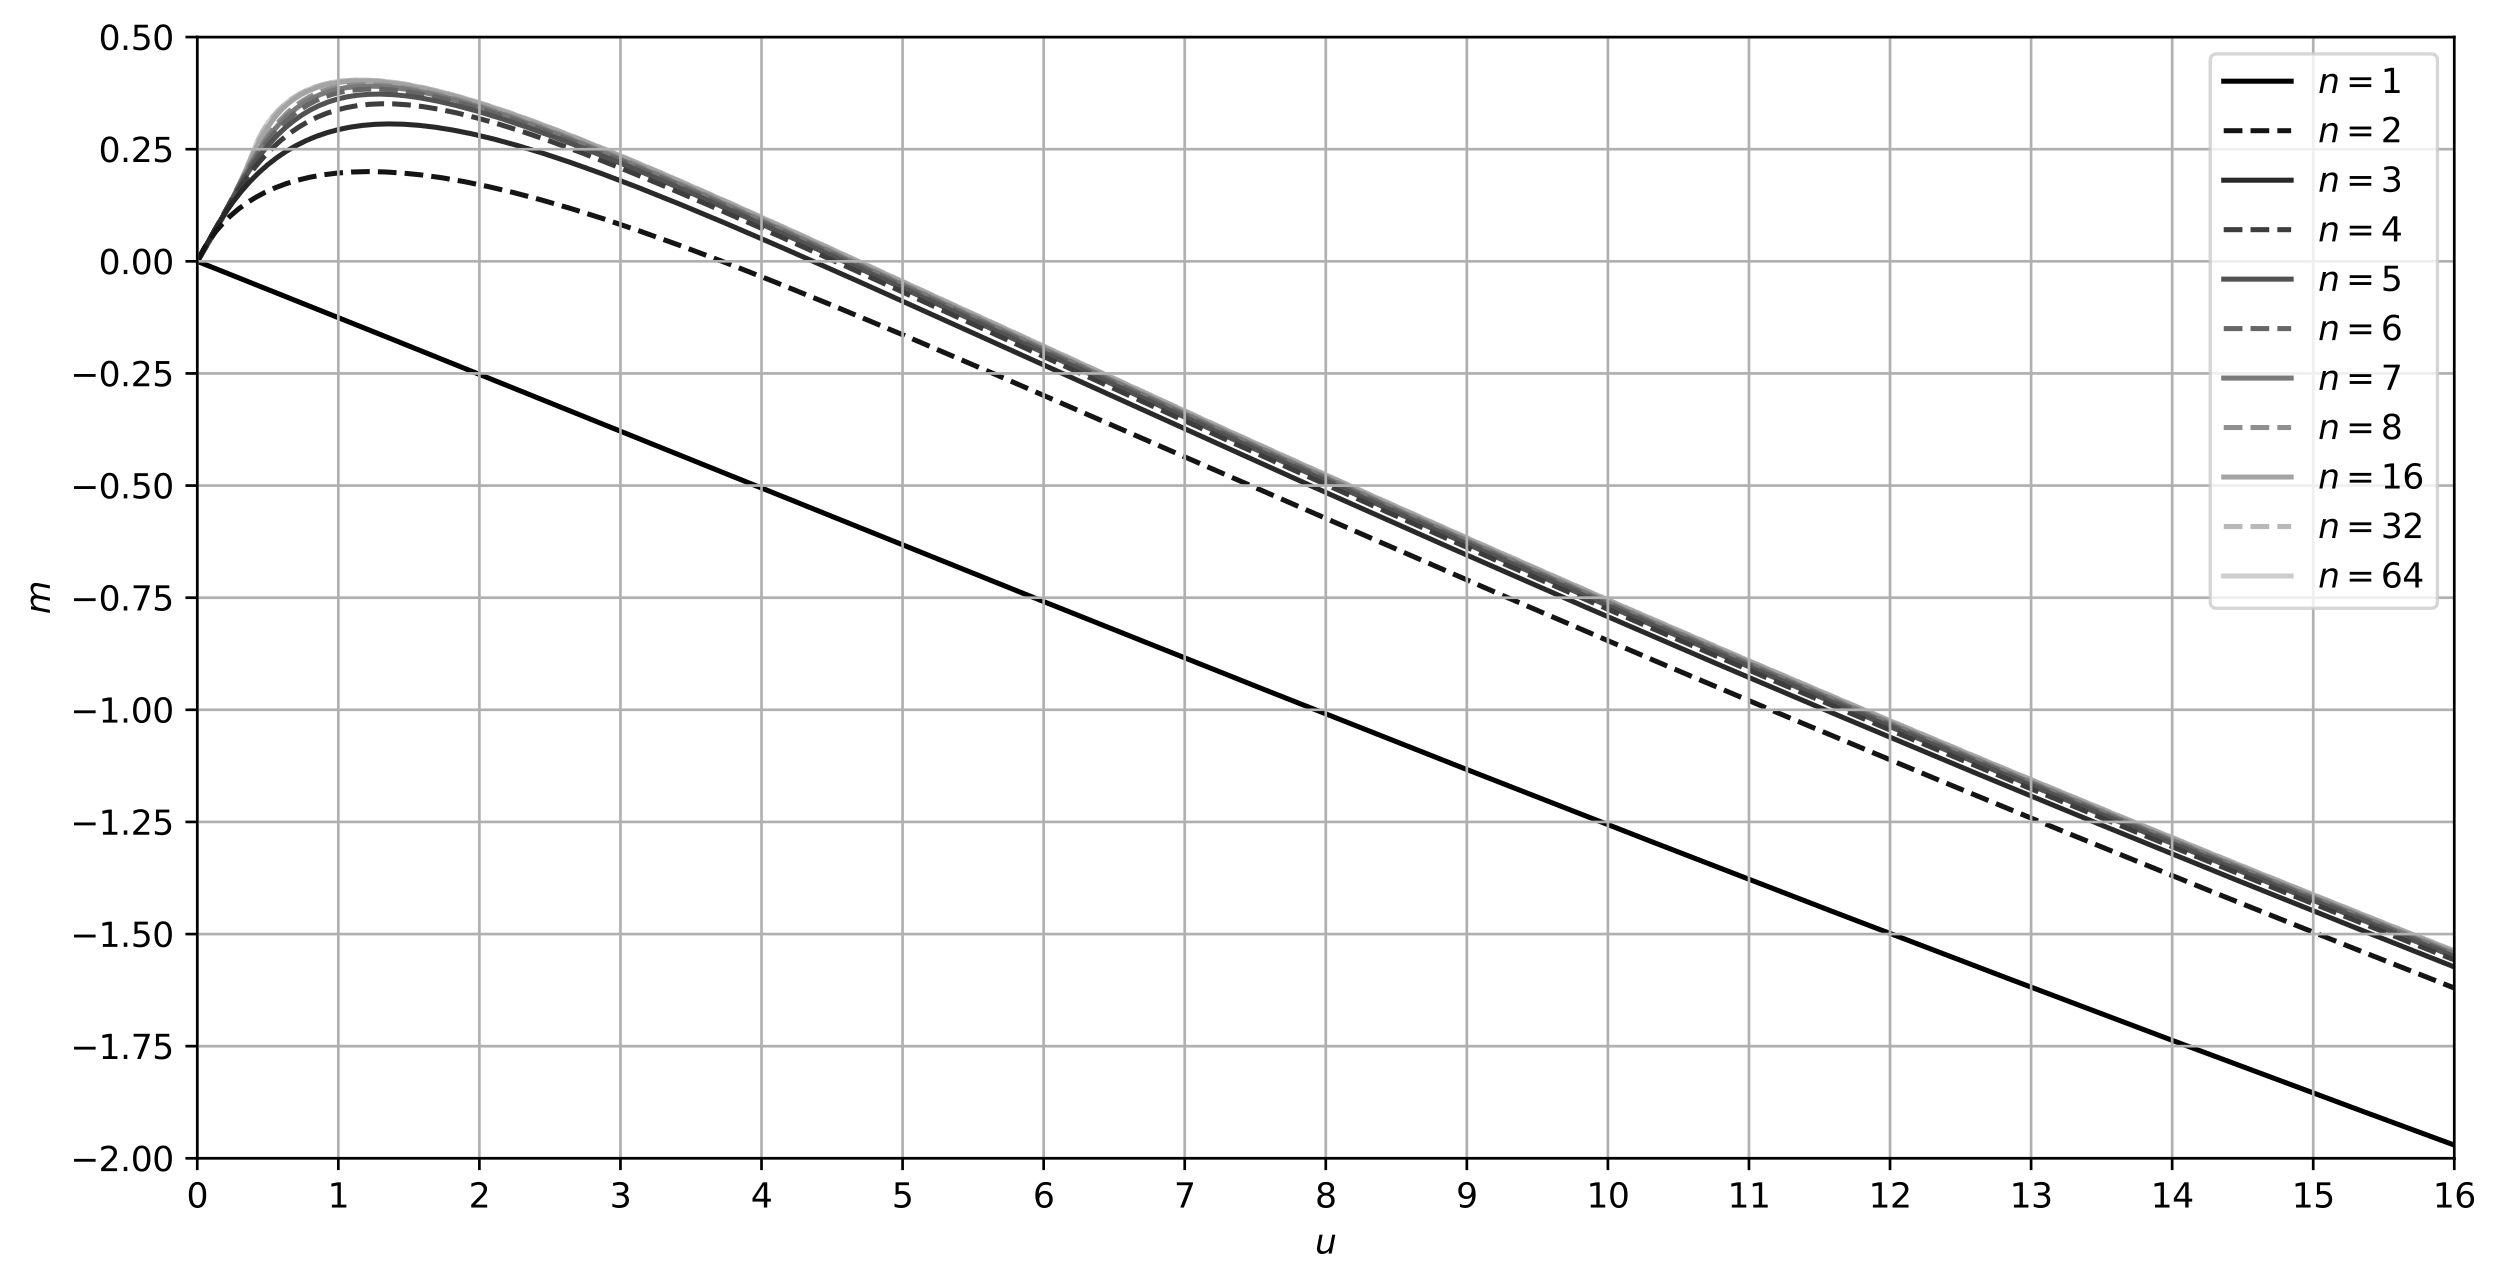 <?xml version="1.0" encoding="utf-8" standalone="no"?>
<!DOCTYPE svg PUBLIC "-//W3C//DTD SVG 1.1//EN"
  "http://www.w3.org/Graphics/SVG/1.1/DTD/svg11.dtd">
<svg xmlns:xlink="http://www.w3.org/1999/xlink" width="741.686pt" height="381.195pt" viewBox="0 0 741.686 381.195" xmlns="http://www.w3.org/2000/svg" version="1.1">
 <defs>
  <style type="text/css">*{stroke-linejoin: round; stroke-linecap: butt}</style>
 </defs>
 <g id="figure_1">
  <g id="patch_1">
   <path d="M 0 381.195 
L 741.686 381.195 
L 741.686 0 
L 0 0 
z
" style="fill: #ffffff"/>
  </g>
  <g id="axes_1">
   <g id="patch_2">
    <path d="M 58.523 343.639 
L 728.123 343.639 
L 728.123 10.999 
L 58.523 10.999 
z
" style="fill: #ffffff"/>
   </g>
   <g id="line2d_1">
    <path d="M 58.523 77.527 
L 59.136 76.548 
L 63.06 70.041 
L 66.493 63.924 
L 69.395 58.312 
L 71.765 53.256 
L 73.522 49.003 
L 76.547 41.437 
L 77.855 38.968 
L 79.326 36.661 
L 80.961 34.511 
L 82.718 32.569 
L 84.557 30.866 
L 86.519 29.35 
L 88.603 28.022 
L 90.81 26.879 
L 93.18 25.904 
L 95.714 25.105 
L 98.453 24.479 
L 101.354 24.042 
L 104.624 23.786 
L 108.057 23.742 
L 111.817 23.915 
L 115.904 24.324 
L 120.481 25.008 
L 125.549 25.995 
L 131.107 27.307 
L 137.319 29.003 
L 144.349 31.158 
L 152.196 33.8 
L 161.187 37.066 
L 171.486 41.049 
L 183.583 45.974 
L 197.969 52.08 
L 215.624 59.828 
L 238.348 70.053 
L 273.005 85.917 
L 361.936 126.701 
L 403.132 145.298 
L 441.712 162.468 
L 478.985 178.816 
L 516.258 194.922 
L 553.53 210.79 
L 591.457 226.695 
L 630.038 242.632 
L 669.272 258.597 
L 709.16 274.587 
L 730.739 283.14 
L 730.739 283.14 
" clip-path="url(#pbd968e6b0c)" style="fill: none; stroke: #cccccc; stroke-width: 1.5; stroke-linecap: square"/>
   </g>
   <g id="line2d_2">
    <path d="M 58.523 77.527 
L 59.136 76.547 
L 63.06 70.034 
L 66.452 63.981 
L 69.313 58.437 
L 71.602 53.539 
L 73.89 48.075 
L 76.424 42.13 
L 77.936 39.163 
L 79.408 36.766 
L 80.961 34.663 
L 82.636 32.768 
L 84.434 31.066 
L 86.355 29.55 
L 88.399 28.217 
L 90.606 27.045 
L 92.935 26.061 
L 95.428 25.247 
L 98.126 24.602 
L 101.027 24.139 
L 104.133 23.866 
L 107.566 23.789 
L 111.326 23.932 
L 115.413 24.314 
L 119.991 24.973 
L 125.058 25.937 
L 130.617 27.228 
L 136.829 28.906 
L 143.695 30.992 
L 151.542 33.614 
L 160.369 36.801 
L 170.505 40.701 
L 182.439 45.538 
L 196.498 51.485 
L 213.663 58.994 
L 235.732 68.903 
L 268.427 83.848 
L 367.167 129.11 
L 407.709 147.381 
L 445.636 164.233 
L 482.909 180.555 
L 520.181 196.636 
L 557.454 212.479 
L 595.38 228.359 
L 633.961 244.271 
L 673.195 260.212 
L 713.084 276.179 
L 730.739 283.171 
L 730.739 283.171 
" clip-path="url(#pbd968e6b0c)" style="fill: none; stroke-dasharray: 5.55,2.4; stroke-dashoffset: 0; stroke: #b8b8b8; stroke-width: 1.5"/>
   </g>
   <g id="line2d_3">
    <path d="M 58.523 77.527 
L 59.136 76.544 
L 62.978 70.145 
L 66.289 64.21 
L 69.068 58.782 
L 71.847 52.841 
L 76.261 43.357 
L 78.222 39.72 
L 79.98 36.915 
L 81.696 34.593 
L 83.413 32.644 
L 85.17 30.978 
L 87.05 29.501 
L 89.053 28.211 
L 91.219 27.084 
L 93.548 26.127 
L 96.041 25.345 
L 98.739 24.733 
L 101.681 24.297 
L 104.951 24.05 
L 108.384 24.015 
L 112.144 24.197 
L 116.394 24.635 
L 120.971 25.334 
L 126.039 26.336 
L 131.761 27.702 
L 138.137 29.463 
L 145.166 31.639 
L 153.176 34.355 
L 162.331 37.703 
L 172.794 41.771 
L 185.054 46.784 
L 199.604 52.98 
L 217.586 60.889 
L 240.963 71.425 
L 278.236 88.501 
L 358.012 125.087 
L 399.209 143.705 
L 437.789 160.899 
L 475.716 177.555 
L 512.988 193.682 
L 550.261 209.569 
L 588.188 225.493 
L 626.768 241.45 
L 666.002 257.434 
L 705.891 273.443 
L 730.739 283.297 
L 730.739 283.297 
" clip-path="url(#pbd968e6b0c)" style="fill: none; stroke: #a3a3a3; stroke-width: 1.5; stroke-linecap: square"/>
   </g>
   <g id="line2d_4">
    <path d="M 58.523 77.527 
L 59.177 76.465 
L 62.774 70.382 
L 65.962 64.551 
L 70.13 56.387 
L 73.972 49.043 
L 76.547 44.595 
L 78.835 41.068 
L 81.001 38.125 
L 83.127 35.611 
L 85.211 33.488 
L 87.295 31.682 
L 89.421 30.137 
L 91.587 28.838 
L 93.834 27.748 
L 96.205 26.845 
L 98.739 26.12 
L 101.354 25.592 
L 104.297 25.223 
L 107.566 25.049 
L 111.163 25.094 
L 115.086 25.376 
L 119.337 25.907 
L 124.078 26.727 
L 129.309 27.858 
L 135.194 29.362 
L 141.733 31.263 
L 149.253 33.689 
L 157.754 36.674 
L 167.399 40.301 
L 178.679 44.789 
L 191.92 50.305 
L 207.941 57.23 
L 227.885 66.1 
L 256.003 78.872 
L 327.933 111.904 
L 374.36 133.048 
L 414.248 150.972 
L 452.175 167.775 
L 489.448 184.048 
L 526.72 200.082 
L 564.647 216.152 
L 602.573 231.983 
L 641.154 247.847 
L 680.388 263.74 
L 720.277 279.661 
L 730.739 283.798 
L 730.739 283.798 
" clip-path="url(#pbd968e6b0c)" style="fill: none; stroke-dasharray: 5.55,2.4; stroke-dashoffset: 0; stroke: #8f8f8f; stroke-width: 1.5"/>
   </g>
   <g id="line2d_5">
    <path d="M 58.523 77.527 
L 59.177 76.46 
L 62.692 70.478 
L 65.962 64.464 
L 74.462 48.519 
L 76.996 44.427 
L 79.326 41.076 
L 81.574 38.225 
L 83.781 35.785 
L 85.947 33.718 
L 88.113 31.953 
L 90.32 30.441 
L 92.567 29.167 
L 94.897 28.099 
L 97.349 27.219 
L 99.965 26.518 
L 102.662 26.018 
L 105.605 25.69 
L 108.874 25.553 
L 112.471 25.631 
L 116.394 25.945 
L 120.808 26.532 
L 125.549 27.388 
L 130.944 28.595 
L 136.992 30.184 
L 143.695 32.178 
L 151.378 34.705 
L 160.042 37.794 
L 170.014 41.592 
L 181.621 46.257 
L 195.353 52.025 
L 212.028 59.278 
L 233.116 68.702 
L 263.85 82.702 
L 378.938 135.339 
L 418.826 153.231 
L 456.752 170.002 
L 494.025 186.244 
L 531.298 202.246 
L 569.224 218.286 
L 607.151 234.086 
L 645.731 249.92 
L 684.966 265.785 
L 725.508 281.937 
L 730.739 284.003 
L 730.739 284.003 
" clip-path="url(#pbd968e6b0c)" style="fill: none; stroke: #7a7a7a; stroke-width: 1.5; stroke-linecap: square"/>
   </g>
   <g id="line2d_6">
    <path d="M 58.523 77.527 
L 59.218 76.384 
L 62.61 70.551 
L 66.207 63.895 
L 71.929 53.284 
L 74.708 48.639 
L 77.242 44.832 
L 79.653 41.608 
L 81.982 38.86 
L 84.271 36.498 
L 86.56 34.452 
L 88.848 32.7 
L 91.178 31.195 
L 93.548 29.925 
L 96 28.861 
L 98.575 27.987 
L 101.191 27.324 
L 104.133 26.812 
L 107.239 26.506 
L 110.509 26.403 
L 114.105 26.511 
L 118.029 26.849 
L 122.443 27.459 
L 127.347 28.371 
L 132.742 29.605 
L 138.79 31.221 
L 145.656 33.294 
L 153.34 35.85 
L 162.168 39.028 
L 172.303 42.919 
L 184.237 47.748 
L 198.296 53.684 
L 215.624 61.254 
L 237.694 71.146 
L 271.043 86.365 
L 368.475 130.948 
L 409.017 149.193 
L 447.598 166.31 
L 485.524 182.891 
L 522.797 198.945 
L 560.723 215.036 
L 598.65 230.887 
L 637.23 246.772 
L 676.465 262.686 
L 716.353 278.627 
L 730.739 284.319 
L 730.739 284.319 
" clip-path="url(#pbd968e6b0c)" style="fill: none; stroke-dasharray: 5.55,2.4; stroke-dashoffset: 0; stroke: #666666; stroke-width: 1.5"/>
   </g>
   <g id="line2d_7">
    <path d="M 58.523 77.527 
L 59.259 76.3 
L 62.569 70.514 
L 72.174 53.335 
L 74.83 49.266 
L 77.364 45.786 
L 79.816 42.787 
L 82.268 40.137 
L 84.68 37.854 
L 87.132 35.838 
L 89.584 34.107 
L 92.077 32.618 
L 94.652 31.34 
L 97.308 30.273 
L 100.046 29.414 
L 102.826 28.764 
L 105.932 28.272 
L 109.201 27.988 
L 112.634 27.913 
L 116.394 28.056 
L 120.481 28.438 
L 124.895 29.072 
L 129.799 30.003 
L 135.194 31.253 
L 141.243 32.884 
L 148.109 34.969 
L 155.955 37.595 
L 164.783 40.789 
L 175.082 44.76 
L 187.016 49.606 
L 201.402 55.697 
L 219.057 63.426 
L 241.617 73.55 
L 276.928 89.669 
L 364.552 129.741 
L 405.748 148.293 
L 444.328 165.424 
L 482.255 182.02 
L 519.527 198.09 
L 557.454 214.198 
L 595.38 230.066 
L 633.961 245.967 
L 673.195 261.897 
L 713.084 277.855 
L 730.739 284.843 
L 730.739 284.843 
" clip-path="url(#pbd968e6b0c)" style="fill: none; stroke: #525252; stroke-width: 1.5; stroke-linecap: square"/>
   </g>
   <g id="line2d_8">
    <path d="M 58.523 77.527 
L 59.382 76.056 
L 63.019 69.525 
L 67.596 61.386 
L 70.457 56.766 
L 73.114 52.894 
L 75.688 49.532 
L 78.222 46.581 
L 80.756 43.964 
L 83.331 41.621 
L 85.947 39.542 
L 88.603 37.717 
L 91.3 36.132 
L 94.08 34.76 
L 96.94 33.598 
L 99.883 32.644 
L 102.826 31.91 
L 106.095 31.328 
L 109.528 30.951 
L 113.125 30.785 
L 116.885 30.83 
L 120.971 31.101 
L 125.385 31.617 
L 130.29 32.421 
L 135.521 33.506 
L 141.406 34.96 
L 147.945 36.811 
L 155.302 39.135 
L 163.475 41.954 
L 172.957 45.468 
L 183.91 49.773 
L 196.825 55.1 
L 212.355 61.757 
L 231.809 70.348 
L 258.619 82.451 
L 311.585 106.673 
L 366.513 131.69 
L 407.709 150.209 
L 446.29 167.313 
L 484.216 183.885 
L 522.143 200.212 
L 560.07 216.295 
L 597.996 232.138 
L 636.577 248.017 
L 675.811 263.925 
L 715.699 279.861 
L 730.739 285.81 
L 730.739 285.81 
" clip-path="url(#pbd968e6b0c)" style="fill: none; stroke-dasharray: 5.55,2.4; stroke-dashoffset: 0; stroke: #3d3d3d; stroke-width: 1.5"/>
   </g>
   <g id="line2d_9">
    <path d="M 58.523 77.527 
L 59.913 74.996 
L 64.041 67.627 
L 66.616 63.506 
L 69.109 59.931 
L 71.602 56.744 
L 74.135 53.866 
L 76.71 51.277 
L 79.367 48.921 
L 82.064 46.823 
L 84.843 44.938 
L 87.745 43.24 
L 90.728 41.752 
L 93.834 40.453 
L 97.063 39.348 
L 100.373 38.447 
L 103.806 37.738 
L 107.403 37.217 
L 111.326 36.879 
L 115.413 36.758 
L 119.664 36.852 
L 124.241 37.177 
L 129.145 37.751 
L 134.377 38.588 
L 140.098 39.732 
L 146.31 41.206 
L 153.176 43.073 
L 160.696 45.354 
L 169.034 48.122 
L 178.352 51.453 
L 188.978 55.493 
L 201.238 60.398 
L 215.624 66.399 
L 233.116 73.945 
L 256.003 84.078 
L 289.352 99.112 
L 390.054 144.639 
L 431.25 162.952 
L 470.484 180.149 
L 509.065 196.814 
L 546.991 212.955 
L 585.572 229.131 
L 624.152 245.067 
L 663.387 261.035 
L 703.275 277.03 
L 730.739 287.908 
L 730.739 287.908 
" clip-path="url(#pbd968e6b0c)" style="fill: none; stroke: #292929; stroke-width: 1.5; stroke-linecap: square"/>
   </g>
   <g id="line2d_10">
    <path d="M 58.523 77.527 
L 60.608 73.602 
L 62.324 70.939 
L 64.163 68.495 
L 66.166 66.202 
L 68.332 64.062 
L 70.662 62.077 
L 73.155 60.249 
L 75.811 58.579 
L 78.631 57.069 
L 81.655 55.704 
L 84.884 54.495 
L 88.317 53.449 
L 91.954 52.576 
L 95.837 51.874 
L 99.965 51.356 
L 104.297 51.033 
L 109.038 50.908 
L 114.105 51.006 
L 119.5 51.341 
L 125.222 51.924 
L 131.271 52.764 
L 137.81 53.9 
L 144.839 55.35 
L 152.359 57.13 
L 160.533 59.296 
L 169.361 61.866 
L 179.006 64.908 
L 189.632 68.494 
L 201.402 72.705 
L 214.644 77.683 
L 229.193 83.386 
L 246.848 90.554 
L 267.773 99.304 
L 293.93 110.494 
L 331.856 126.987 
L 446.29 176.882 
L 490.755 195.957 
L 532.605 213.672 
L 573.802 230.868 
L 614.344 247.552 
L 655.54 264.263 
L 696.736 280.734 
L 730.739 294.152 
L 730.739 294.152 
" clip-path="url(#pbd968e6b0c)" style="fill: none; stroke-dasharray: 5.55,2.4; stroke-dashoffset: 0; stroke: #141414; stroke-width: 1.5"/>
   </g>
   <g id="line2d_11">
    <path d="M 58.523 77.527 
L 58.769 77.625 
L 112.307 99.022 
L 196.171 132.813 
L 308.316 177.956 
L 375.014 204.556 
L 433.866 227.789 
L 489.448 249.494 
L 543.068 270.195 
L 595.38 290.155 
L 647.693 309.876 
L 699.352 329.113 
L 730.739 340.687 
L 730.739 340.687 
" clip-path="url(#pbd968e6b0c)" style="fill: none; stroke: #000000; stroke-width: 1.5; stroke-linecap: square"/>
   </g>
   <g id="matplotlib.axis_1">
    <g id="xtick_1">
     <g id="line2d_12">
      <path d="M 58.523 343.639 
L 58.523 10.999 
" clip-path="url(#pbd968e6b0c)" style="fill: none; stroke: #b0b0b0; stroke-width: 0.8; stroke-linecap: square"/>
     </g>
     <g id="line2d_13">
      <defs>
       <path id="m3d2b98ccf6" d="M 0 0 
L 0 3.5 
" style="stroke: #000000; stroke-width: 0.8"/>
      </defs>
      <g>
       <use xlink:href="#m3d2b98ccf6" x="58.523" y="343.639" style="stroke: #000000; stroke-width: 0.8"/>
      </g>
     </g>
     <g id="text_1">
      <!-- 0 -->
      <g transform="translate(55.342 358.238)scale(0.1 -0.1)">
       <defs>
        <path id="DejaVuSans-30" d="M 2034 4250 
Q 1547 4250 1301 3770 
Q 1056 3291 1056 2328 
Q 1056 1369 1301 889 
Q 1547 409 2034 409 
Q 2525 409 2770 889 
Q 3016 1369 3016 2328 
Q 3016 3291 2770 3770 
Q 2525 4250 2034 4250 
z
M 2034 4750 
Q 2819 4750 3233 4129 
Q 3647 3509 3647 2328 
Q 3647 1150 3233 529 
Q 2819 -91 2034 -91 
Q 1250 -91 836 529 
Q 422 1150 422 2328 
Q 422 3509 836 4129 
Q 1250 4750 2034 4750 
z
" transform="scale(0.016)"/>
       </defs>
       <use xlink:href="#DejaVuSans-30"/>
      </g>
     </g>
    </g>
    <g id="xtick_2">
     <g id="line2d_14">
      <path d="M 100.373 343.639 
L 100.373 10.999 
" clip-path="url(#pbd968e6b0c)" style="fill: none; stroke: #b0b0b0; stroke-width: 0.8; stroke-linecap: square"/>
     </g>
     <g id="line2d_15">
      <g>
       <use xlink:href="#m3d2b98ccf6" x="100.373" y="343.639" style="stroke: #000000; stroke-width: 0.8"/>
      </g>
     </g>
     <g id="text_2">
      <!-- 1 -->
      <g transform="translate(97.192 358.238)scale(0.1 -0.1)">
       <defs>
        <path id="DejaVuSans-31" d="M 794 531 
L 1825 531 
L 1825 4091 
L 703 3866 
L 703 4441 
L 1819 4666 
L 2450 4666 
L 2450 531 
L 3481 531 
L 3481 0 
L 794 0 
L 794 531 
z
" transform="scale(0.016)"/>
       </defs>
       <use xlink:href="#DejaVuSans-31"/>
      </g>
     </g>
    </g>
    <g id="xtick_3">
     <g id="line2d_16">
      <path d="M 142.223 343.639 
L 142.223 10.999 
" clip-path="url(#pbd968e6b0c)" style="fill: none; stroke: #b0b0b0; stroke-width: 0.8; stroke-linecap: square"/>
     </g>
     <g id="line2d_17">
      <g>
       <use xlink:href="#m3d2b98ccf6" x="142.223" y="343.639" style="stroke: #000000; stroke-width: 0.8"/>
      </g>
     </g>
     <g id="text_3">
      <!-- 2 -->
      <g transform="translate(139.042 358.238)scale(0.1 -0.1)">
       <defs>
        <path id="DejaVuSans-32" d="M 1228 531 
L 3431 531 
L 3431 0 
L 469 0 
L 469 531 
Q 828 903 1448 1529 
Q 2069 2156 2228 2338 
Q 2531 2678 2651 2914 
Q 2772 3150 2772 3378 
Q 2772 3750 2511 3984 
Q 2250 4219 1831 4219 
Q 1534 4219 1204 4116 
Q 875 4013 500 3803 
L 500 4441 
Q 881 4594 1212 4672 
Q 1544 4750 1819 4750 
Q 2544 4750 2975 4387 
Q 3406 4025 3406 3419 
Q 3406 3131 3298 2873 
Q 3191 2616 2906 2266 
Q 2828 2175 2409 1742 
Q 1991 1309 1228 531 
z
" transform="scale(0.016)"/>
       </defs>
       <use xlink:href="#DejaVuSans-32"/>
      </g>
     </g>
    </g>
    <g id="xtick_4">
     <g id="line2d_18">
      <path d="M 184.073 343.639 
L 184.073 10.999 
" clip-path="url(#pbd968e6b0c)" style="fill: none; stroke: #b0b0b0; stroke-width: 0.8; stroke-linecap: square"/>
     </g>
     <g id="line2d_19">
      <g>
       <use xlink:href="#m3d2b98ccf6" x="184.073" y="343.639" style="stroke: #000000; stroke-width: 0.8"/>
      </g>
     </g>
     <g id="text_4">
      <!-- 3 -->
      <g transform="translate(180.892 358.238)scale(0.1 -0.1)">
       <defs>
        <path id="DejaVuSans-33" d="M 2597 2516 
Q 3050 2419 3304 2112 
Q 3559 1806 3559 1356 
Q 3559 666 3084 287 
Q 2609 -91 1734 -91 
Q 1441 -91 1130 -33 
Q 819 25 488 141 
L 488 750 
Q 750 597 1062 519 
Q 1375 441 1716 441 
Q 2309 441 2620 675 
Q 2931 909 2931 1356 
Q 2931 1769 2642 2001 
Q 2353 2234 1838 2234 
L 1294 2234 
L 1294 2753 
L 1863 2753 
Q 2328 2753 2575 2939 
Q 2822 3125 2822 3475 
Q 2822 3834 2567 4026 
Q 2313 4219 1838 4219 
Q 1578 4219 1281 4162 
Q 984 4106 628 3988 
L 628 4550 
Q 988 4650 1302 4700 
Q 1616 4750 1894 4750 
Q 2613 4750 3031 4423 
Q 3450 4097 3450 3541 
Q 3450 3153 3228 2886 
Q 3006 2619 2597 2516 
z
" transform="scale(0.016)"/>
       </defs>
       <use xlink:href="#DejaVuSans-33"/>
      </g>
     </g>
    </g>
    <g id="xtick_5">
     <g id="line2d_20">
      <path d="M 225.923 343.639 
L 225.923 10.999 
" clip-path="url(#pbd968e6b0c)" style="fill: none; stroke: #b0b0b0; stroke-width: 0.8; stroke-linecap: square"/>
     </g>
     <g id="line2d_21">
      <g>
       <use xlink:href="#m3d2b98ccf6" x="225.923" y="343.639" style="stroke: #000000; stroke-width: 0.8"/>
      </g>
     </g>
     <g id="text_5">
      <!-- 4 -->
      <g transform="translate(222.742 358.238)scale(0.1 -0.1)">
       <defs>
        <path id="DejaVuSans-34" d="M 2419 4116 
L 825 1625 
L 2419 1625 
L 2419 4116 
z
M 2253 4666 
L 3047 4666 
L 3047 1625 
L 3713 1625 
L 3713 1100 
L 3047 1100 
L 3047 0 
L 2419 0 
L 2419 1100 
L 313 1100 
L 313 1709 
L 2253 4666 
z
" transform="scale(0.016)"/>
       </defs>
       <use xlink:href="#DejaVuSans-34"/>
      </g>
     </g>
    </g>
    <g id="xtick_6">
     <g id="line2d_22">
      <path d="M 267.773 343.639 
L 267.773 10.999 
" clip-path="url(#pbd968e6b0c)" style="fill: none; stroke: #b0b0b0; stroke-width: 0.8; stroke-linecap: square"/>
     </g>
     <g id="line2d_23">
      <g>
       <use xlink:href="#m3d2b98ccf6" x="267.773" y="343.639" style="stroke: #000000; stroke-width: 0.8"/>
      </g>
     </g>
     <g id="text_6">
      <!-- 5 -->
      <g transform="translate(264.592 358.238)scale(0.1 -0.1)">
       <defs>
        <path id="DejaVuSans-35" d="M 691 4666 
L 3169 4666 
L 3169 4134 
L 1269 4134 
L 1269 2991 
Q 1406 3038 1543 3061 
Q 1681 3084 1819 3084 
Q 2600 3084 3056 2656 
Q 3513 2228 3513 1497 
Q 3513 744 3044 326 
Q 2575 -91 1722 -91 
Q 1428 -91 1123 -41 
Q 819 9 494 109 
L 494 744 
Q 775 591 1075 516 
Q 1375 441 1709 441 
Q 2250 441 2565 725 
Q 2881 1009 2881 1497 
Q 2881 1984 2565 2268 
Q 2250 2553 1709 2553 
Q 1456 2553 1204 2497 
Q 953 2441 691 2322 
L 691 4666 
z
" transform="scale(0.016)"/>
       </defs>
       <use xlink:href="#DejaVuSans-35"/>
      </g>
     </g>
    </g>
    <g id="xtick_7">
     <g id="line2d_24">
      <path d="M 309.623 343.639 
L 309.623 10.999 
" clip-path="url(#pbd968e6b0c)" style="fill: none; stroke: #b0b0b0; stroke-width: 0.8; stroke-linecap: square"/>
     </g>
     <g id="line2d_25">
      <g>
       <use xlink:href="#m3d2b98ccf6" x="309.623" y="343.639" style="stroke: #000000; stroke-width: 0.8"/>
      </g>
     </g>
     <g id="text_7">
      <!-- 6 -->
      <g transform="translate(306.442 358.238)scale(0.1 -0.1)">
       <defs>
        <path id="DejaVuSans-36" d="M 2113 2584 
Q 1688 2584 1439 2293 
Q 1191 2003 1191 1497 
Q 1191 994 1439 701 
Q 1688 409 2113 409 
Q 2538 409 2786 701 
Q 3034 994 3034 1497 
Q 3034 2003 2786 2293 
Q 2538 2584 2113 2584 
z
M 3366 4563 
L 3366 3988 
Q 3128 4100 2886 4159 
Q 2644 4219 2406 4219 
Q 1781 4219 1451 3797 
Q 1122 3375 1075 2522 
Q 1259 2794 1537 2939 
Q 1816 3084 2150 3084 
Q 2853 3084 3261 2657 
Q 3669 2231 3669 1497 
Q 3669 778 3244 343 
Q 2819 -91 2113 -91 
Q 1303 -91 875 529 
Q 447 1150 447 2328 
Q 447 3434 972 4092 
Q 1497 4750 2381 4750 
Q 2619 4750 2861 4703 
Q 3103 4656 3366 4563 
z
" transform="scale(0.016)"/>
       </defs>
       <use xlink:href="#DejaVuSans-36"/>
      </g>
     </g>
    </g>
    <g id="xtick_8">
     <g id="line2d_26">
      <path d="M 351.473 343.639 
L 351.473 10.999 
" clip-path="url(#pbd968e6b0c)" style="fill: none; stroke: #b0b0b0; stroke-width: 0.8; stroke-linecap: square"/>
     </g>
     <g id="line2d_27">
      <g>
       <use xlink:href="#m3d2b98ccf6" x="351.473" y="343.639" style="stroke: #000000; stroke-width: 0.8"/>
      </g>
     </g>
     <g id="text_8">
      <!-- 7 -->
      <g transform="translate(348.292 358.238)scale(0.1 -0.1)">
       <defs>
        <path id="DejaVuSans-37" d="M 525 4666 
L 3525 4666 
L 3525 4397 
L 1831 0 
L 1172 0 
L 2766 4134 
L 525 4134 
L 525 4666 
z
" transform="scale(0.016)"/>
       </defs>
       <use xlink:href="#DejaVuSans-37"/>
      </g>
     </g>
    </g>
    <g id="xtick_9">
     <g id="line2d_28">
      <path d="M 393.323 343.639 
L 393.323 10.999 
" clip-path="url(#pbd968e6b0c)" style="fill: none; stroke: #b0b0b0; stroke-width: 0.8; stroke-linecap: square"/>
     </g>
     <g id="line2d_29">
      <g>
       <use xlink:href="#m3d2b98ccf6" x="393.323" y="343.639" style="stroke: #000000; stroke-width: 0.8"/>
      </g>
     </g>
     <g id="text_9">
      <!-- 8 -->
      <g transform="translate(390.142 358.238)scale(0.1 -0.1)">
       <defs>
        <path id="DejaVuSans-38" d="M 2034 2216 
Q 1584 2216 1326 1975 
Q 1069 1734 1069 1313 
Q 1069 891 1326 650 
Q 1584 409 2034 409 
Q 2484 409 2743 651 
Q 3003 894 3003 1313 
Q 3003 1734 2745 1975 
Q 2488 2216 2034 2216 
z
M 1403 2484 
Q 997 2584 770 2862 
Q 544 3141 544 3541 
Q 544 4100 942 4425 
Q 1341 4750 2034 4750 
Q 2731 4750 3128 4425 
Q 3525 4100 3525 3541 
Q 3525 3141 3298 2862 
Q 3072 2584 2669 2484 
Q 3125 2378 3379 2068 
Q 3634 1759 3634 1313 
Q 3634 634 3220 271 
Q 2806 -91 2034 -91 
Q 1263 -91 848 271 
Q 434 634 434 1313 
Q 434 1759 690 2068 
Q 947 2378 1403 2484 
z
M 1172 3481 
Q 1172 3119 1398 2916 
Q 1625 2713 2034 2713 
Q 2441 2713 2670 2916 
Q 2900 3119 2900 3481 
Q 2900 3844 2670 4047 
Q 2441 4250 2034 4250 
Q 1625 4250 1398 4047 
Q 1172 3844 1172 3481 
z
" transform="scale(0.016)"/>
       </defs>
       <use xlink:href="#DejaVuSans-38"/>
      </g>
     </g>
    </g>
    <g id="xtick_10">
     <g id="line2d_30">
      <path d="M 435.173 343.639 
L 435.173 10.999 
" clip-path="url(#pbd968e6b0c)" style="fill: none; stroke: #b0b0b0; stroke-width: 0.8; stroke-linecap: square"/>
     </g>
     <g id="line2d_31">
      <g>
       <use xlink:href="#m3d2b98ccf6" x="435.173" y="343.639" style="stroke: #000000; stroke-width: 0.8"/>
      </g>
     </g>
     <g id="text_10">
      <!-- 9 -->
      <g transform="translate(431.992 358.238)scale(0.1 -0.1)">
       <defs>
        <path id="DejaVuSans-39" d="M 703 97 
L 703 672 
Q 941 559 1184 500 
Q 1428 441 1663 441 
Q 2288 441 2617 861 
Q 2947 1281 2994 2138 
Q 2813 1869 2534 1725 
Q 2256 1581 1919 1581 
Q 1219 1581 811 2004 
Q 403 2428 403 3163 
Q 403 3881 828 4315 
Q 1253 4750 1959 4750 
Q 2769 4750 3195 4129 
Q 3622 3509 3622 2328 
Q 3622 1225 3098 567 
Q 2575 -91 1691 -91 
Q 1453 -91 1209 -44 
Q 966 3 703 97 
z
M 1959 2075 
Q 2384 2075 2632 2365 
Q 2881 2656 2881 3163 
Q 2881 3666 2632 3958 
Q 2384 4250 1959 4250 
Q 1534 4250 1286 3958 
Q 1038 3666 1038 3163 
Q 1038 2656 1286 2365 
Q 1534 2075 1959 2075 
z
" transform="scale(0.016)"/>
       </defs>
       <use xlink:href="#DejaVuSans-39"/>
      </g>
     </g>
    </g>
    <g id="xtick_11">
     <g id="line2d_32">
      <path d="M 477.023 343.639 
L 477.023 10.999 
" clip-path="url(#pbd968e6b0c)" style="fill: none; stroke: #b0b0b0; stroke-width: 0.8; stroke-linecap: square"/>
     </g>
     <g id="line2d_33">
      <g>
       <use xlink:href="#m3d2b98ccf6" x="477.023" y="343.639" style="stroke: #000000; stroke-width: 0.8"/>
      </g>
     </g>
     <g id="text_11">
      <!-- 10 -->
      <g transform="translate(470.661 358.238)scale(0.1 -0.1)">
       <use xlink:href="#DejaVuSans-31"/>
       <use xlink:href="#DejaVuSans-30" x="63.623"/>
      </g>
     </g>
    </g>
    <g id="xtick_12">
     <g id="line2d_34">
      <path d="M 518.873 343.639 
L 518.873 10.999 
" clip-path="url(#pbd968e6b0c)" style="fill: none; stroke: #b0b0b0; stroke-width: 0.8; stroke-linecap: square"/>
     </g>
     <g id="line2d_35">
      <g>
       <use xlink:href="#m3d2b98ccf6" x="518.873" y="343.639" style="stroke: #000000; stroke-width: 0.8"/>
      </g>
     </g>
     <g id="text_12">
      <!-- 11 -->
      <g transform="translate(512.511 358.238)scale(0.1 -0.1)">
       <use xlink:href="#DejaVuSans-31"/>
       <use xlink:href="#DejaVuSans-31" x="63.623"/>
      </g>
     </g>
    </g>
    <g id="xtick_13">
     <g id="line2d_36">
      <path d="M 560.723 343.639 
L 560.723 10.999 
" clip-path="url(#pbd968e6b0c)" style="fill: none; stroke: #b0b0b0; stroke-width: 0.8; stroke-linecap: square"/>
     </g>
     <g id="line2d_37">
      <g>
       <use xlink:href="#m3d2b98ccf6" x="560.723" y="343.639" style="stroke: #000000; stroke-width: 0.8"/>
      </g>
     </g>
     <g id="text_13">
      <!-- 12 -->
      <g transform="translate(554.361 358.238)scale(0.1 -0.1)">
       <use xlink:href="#DejaVuSans-31"/>
       <use xlink:href="#DejaVuSans-32" x="63.623"/>
      </g>
     </g>
    </g>
    <g id="xtick_14">
     <g id="line2d_38">
      <path d="M 602.573 343.639 
L 602.573 10.999 
" clip-path="url(#pbd968e6b0c)" style="fill: none; stroke: #b0b0b0; stroke-width: 0.8; stroke-linecap: square"/>
     </g>
     <g id="line2d_39">
      <g>
       <use xlink:href="#m3d2b98ccf6" x="602.573" y="343.639" style="stroke: #000000; stroke-width: 0.8"/>
      </g>
     </g>
     <g id="text_14">
      <!-- 13 -->
      <g transform="translate(596.211 358.238)scale(0.1 -0.1)">
       <use xlink:href="#DejaVuSans-31"/>
       <use xlink:href="#DejaVuSans-33" x="63.623"/>
      </g>
     </g>
    </g>
    <g id="xtick_15">
     <g id="line2d_40">
      <path d="M 644.423 343.639 
L 644.423 10.999 
" clip-path="url(#pbd968e6b0c)" style="fill: none; stroke: #b0b0b0; stroke-width: 0.8; stroke-linecap: square"/>
     </g>
     <g id="line2d_41">
      <g>
       <use xlink:href="#m3d2b98ccf6" x="644.423" y="343.639" style="stroke: #000000; stroke-width: 0.8"/>
      </g>
     </g>
     <g id="text_15">
      <!-- 14 -->
      <g transform="translate(638.061 358.238)scale(0.1 -0.1)">
       <use xlink:href="#DejaVuSans-31"/>
       <use xlink:href="#DejaVuSans-34" x="63.623"/>
      </g>
     </g>
    </g>
    <g id="xtick_16">
     <g id="line2d_42">
      <path d="M 686.273 343.639 
L 686.273 10.999 
" clip-path="url(#pbd968e6b0c)" style="fill: none; stroke: #b0b0b0; stroke-width: 0.8; stroke-linecap: square"/>
     </g>
     <g id="line2d_43">
      <g>
       <use xlink:href="#m3d2b98ccf6" x="686.273" y="343.639" style="stroke: #000000; stroke-width: 0.8"/>
      </g>
     </g>
     <g id="text_16">
      <!-- 15 -->
      <g transform="translate(679.911 358.238)scale(0.1 -0.1)">
       <use xlink:href="#DejaVuSans-31"/>
       <use xlink:href="#DejaVuSans-35" x="63.623"/>
      </g>
     </g>
    </g>
    <g id="xtick_17">
     <g id="line2d_44">
      <path d="M 728.123 343.639 
L 728.123 10.999 
" clip-path="url(#pbd968e6b0c)" style="fill: none; stroke: #b0b0b0; stroke-width: 0.8; stroke-linecap: square"/>
     </g>
     <g id="line2d_45">
      <g>
       <use xlink:href="#m3d2b98ccf6" x="728.123" y="343.639" style="stroke: #000000; stroke-width: 0.8"/>
      </g>
     </g>
     <g id="text_17">
      <!-- 16 -->
      <g transform="translate(721.761 358.238)scale(0.1 -0.1)">
       <use xlink:href="#DejaVuSans-31"/>
       <use xlink:href="#DejaVuSans-36" x="63.623"/>
      </g>
     </g>
    </g>
    <g id="text_18">
     <!-- $u$ -->
     <g transform="translate(390.123 371.916)scale(0.1 -0.1)">
      <defs>
       <path id="DejaVuSans-Oblique-75" d="M 428 1388 
L 838 3500 
L 1416 3500 
L 1006 1409 
Q 975 1256 961 1147 
Q 947 1038 947 966 
Q 947 700 1109 554 
Q 1272 409 1569 409 
Q 2031 409 2368 721 
Q 2706 1034 2809 1563 
L 3194 3500 
L 3769 3500 
L 3091 0 
L 2516 0 
L 2631 550 
Q 2388 244 2052 76 
Q 1716 -91 1338 -91 
Q 878 -91 622 161 
Q 366 413 366 863 
Q 366 956 381 1097 
Q 397 1238 428 1388 
z
" transform="scale(0.016)"/>
      </defs>
      <use xlink:href="#DejaVuSans-Oblique-75" transform="translate(0 0.312)"/>
     </g>
    </g>
   </g>
   <g id="matplotlib.axis_2">
    <g id="ytick_1">
     <g id="line2d_46">
      <path d="M 58.523 343.639 
L 728.123 343.639 
" clip-path="url(#pbd968e6b0c)" style="fill: none; stroke: #b0b0b0; stroke-width: 0.8; stroke-linecap: square"/>
     </g>
     <g id="line2d_47">
      <defs>
       <path id="m6e34b4f56a" d="M 0 0 
L -3.5 0 
" style="stroke: #000000; stroke-width: 0.8"/>
      </defs>
      <g>
       <use xlink:href="#m6e34b4f56a" x="58.523" y="343.639" style="stroke: #000000; stroke-width: 0.8"/>
      </g>
     </g>
     <g id="text_19">
      <!-- −2.00 -->
      <g transform="translate(20.878 347.438)scale(0.1 -0.1)">
       <defs>
        <path id="DejaVuSans-2212" d="M 678 2272 
L 4684 2272 
L 4684 1741 
L 678 1741 
L 678 2272 
z
" transform="scale(0.016)"/>
        <path id="DejaVuSans-2e" d="M 684 794 
L 1344 794 
L 1344 0 
L 684 0 
L 684 794 
z
" transform="scale(0.016)"/>
       </defs>
       <use xlink:href="#DejaVuSans-2212"/>
       <use xlink:href="#DejaVuSans-32" x="83.789"/>
       <use xlink:href="#DejaVuSans-2e" x="147.412"/>
       <use xlink:href="#DejaVuSans-30" x="179.199"/>
       <use xlink:href="#DejaVuSans-30" x="242.822"/>
      </g>
     </g>
    </g>
    <g id="ytick_2">
     <g id="line2d_48">
      <path d="M 58.523 310.375 
L 728.123 310.375 
" clip-path="url(#pbd968e6b0c)" style="fill: none; stroke: #b0b0b0; stroke-width: 0.8; stroke-linecap: square"/>
     </g>
     <g id="line2d_49">
      <g>
       <use xlink:href="#m6e34b4f56a" x="58.523" y="310.375" style="stroke: #000000; stroke-width: 0.8"/>
      </g>
     </g>
     <g id="text_20">
      <!-- −1.75 -->
      <g transform="translate(20.878 314.174)scale(0.1 -0.1)">
       <use xlink:href="#DejaVuSans-2212"/>
       <use xlink:href="#DejaVuSans-31" x="83.789"/>
       <use xlink:href="#DejaVuSans-2e" x="147.412"/>
       <use xlink:href="#DejaVuSans-37" x="179.199"/>
       <use xlink:href="#DejaVuSans-35" x="242.822"/>
      </g>
     </g>
    </g>
    <g id="ytick_3">
     <g id="line2d_50">
      <path d="M 58.523 277.111 
L 728.123 277.111 
" clip-path="url(#pbd968e6b0c)" style="fill: none; stroke: #b0b0b0; stroke-width: 0.8; stroke-linecap: square"/>
     </g>
     <g id="line2d_51">
      <g>
       <use xlink:href="#m6e34b4f56a" x="58.523" y="277.111" style="stroke: #000000; stroke-width: 0.8"/>
      </g>
     </g>
     <g id="text_21">
      <!-- −1.50 -->
      <g transform="translate(20.878 280.91)scale(0.1 -0.1)">
       <use xlink:href="#DejaVuSans-2212"/>
       <use xlink:href="#DejaVuSans-31" x="83.789"/>
       <use xlink:href="#DejaVuSans-2e" x="147.412"/>
       <use xlink:href="#DejaVuSans-35" x="179.199"/>
       <use xlink:href="#DejaVuSans-30" x="242.822"/>
      </g>
     </g>
    </g>
    <g id="ytick_4">
     <g id="line2d_52">
      <path d="M 58.523 243.847 
L 728.123 243.847 
" clip-path="url(#pbd968e6b0c)" style="fill: none; stroke: #b0b0b0; stroke-width: 0.8; stroke-linecap: square"/>
     </g>
     <g id="line2d_53">
      <g>
       <use xlink:href="#m6e34b4f56a" x="58.523" y="243.847" style="stroke: #000000; stroke-width: 0.8"/>
      </g>
     </g>
     <g id="text_22">
      <!-- −1.25 -->
      <g transform="translate(20.878 247.646)scale(0.1 -0.1)">
       <use xlink:href="#DejaVuSans-2212"/>
       <use xlink:href="#DejaVuSans-31" x="83.789"/>
       <use xlink:href="#DejaVuSans-2e" x="147.412"/>
       <use xlink:href="#DejaVuSans-32" x="179.199"/>
       <use xlink:href="#DejaVuSans-35" x="242.822"/>
      </g>
     </g>
    </g>
    <g id="ytick_5">
     <g id="line2d_54">
      <path d="M 58.523 210.583 
L 728.123 210.583 
" clip-path="url(#pbd968e6b0c)" style="fill: none; stroke: #b0b0b0; stroke-width: 0.8; stroke-linecap: square"/>
     </g>
     <g id="line2d_55">
      <g>
       <use xlink:href="#m6e34b4f56a" x="58.523" y="210.583" style="stroke: #000000; stroke-width: 0.8"/>
      </g>
     </g>
     <g id="text_23">
      <!-- −1.00 -->
      <g transform="translate(20.878 214.382)scale(0.1 -0.1)">
       <use xlink:href="#DejaVuSans-2212"/>
       <use xlink:href="#DejaVuSans-31" x="83.789"/>
       <use xlink:href="#DejaVuSans-2e" x="147.412"/>
       <use xlink:href="#DejaVuSans-30" x="179.199"/>
       <use xlink:href="#DejaVuSans-30" x="242.822"/>
      </g>
     </g>
    </g>
    <g id="ytick_6">
     <g id="line2d_56">
      <path d="M 58.523 177.319 
L 728.123 177.319 
" clip-path="url(#pbd968e6b0c)" style="fill: none; stroke: #b0b0b0; stroke-width: 0.8; stroke-linecap: square"/>
     </g>
     <g id="line2d_57">
      <g>
       <use xlink:href="#m6e34b4f56a" x="58.523" y="177.319" style="stroke: #000000; stroke-width: 0.8"/>
      </g>
     </g>
     <g id="text_24">
      <!-- −0.75 -->
      <g transform="translate(20.878 181.118)scale(0.1 -0.1)">
       <use xlink:href="#DejaVuSans-2212"/>
       <use xlink:href="#DejaVuSans-30" x="83.789"/>
       <use xlink:href="#DejaVuSans-2e" x="147.412"/>
       <use xlink:href="#DejaVuSans-37" x="179.199"/>
       <use xlink:href="#DejaVuSans-35" x="242.822"/>
      </g>
     </g>
    </g>
    <g id="ytick_7">
     <g id="line2d_58">
      <path d="M 58.523 144.055 
L 728.123 144.055 
" clip-path="url(#pbd968e6b0c)" style="fill: none; stroke: #b0b0b0; stroke-width: 0.8; stroke-linecap: square"/>
     </g>
     <g id="line2d_59">
      <g>
       <use xlink:href="#m6e34b4f56a" x="58.523" y="144.055" style="stroke: #000000; stroke-width: 0.8"/>
      </g>
     </g>
     <g id="text_25">
      <!-- −0.50 -->
      <g transform="translate(20.878 147.854)scale(0.1 -0.1)">
       <use xlink:href="#DejaVuSans-2212"/>
       <use xlink:href="#DejaVuSans-30" x="83.789"/>
       <use xlink:href="#DejaVuSans-2e" x="147.412"/>
       <use xlink:href="#DejaVuSans-35" x="179.199"/>
       <use xlink:href="#DejaVuSans-30" x="242.822"/>
      </g>
     </g>
    </g>
    <g id="ytick_8">
     <g id="line2d_60">
      <path d="M 58.523 110.791 
L 728.123 110.791 
" clip-path="url(#pbd968e6b0c)" style="fill: none; stroke: #b0b0b0; stroke-width: 0.8; stroke-linecap: square"/>
     </g>
     <g id="line2d_61">
      <g>
       <use xlink:href="#m6e34b4f56a" x="58.523" y="110.791" style="stroke: #000000; stroke-width: 0.8"/>
      </g>
     </g>
     <g id="text_26">
      <!-- −0.25 -->
      <g transform="translate(20.878 114.59)scale(0.1 -0.1)">
       <use xlink:href="#DejaVuSans-2212"/>
       <use xlink:href="#DejaVuSans-30" x="83.789"/>
       <use xlink:href="#DejaVuSans-2e" x="147.412"/>
       <use xlink:href="#DejaVuSans-32" x="179.199"/>
       <use xlink:href="#DejaVuSans-35" x="242.822"/>
      </g>
     </g>
    </g>
    <g id="ytick_9">
     <g id="line2d_62">
      <path d="M 58.523 77.527 
L 728.123 77.527 
" clip-path="url(#pbd968e6b0c)" style="fill: none; stroke: #b0b0b0; stroke-width: 0.8; stroke-linecap: square"/>
     </g>
     <g id="line2d_63">
      <g>
       <use xlink:href="#m6e34b4f56a" x="58.523" y="77.527" style="stroke: #000000; stroke-width: 0.8"/>
      </g>
     </g>
     <g id="text_27">
      <!-- 0.00 -->
      <g transform="translate(29.258 81.326)scale(0.1 -0.1)">
       <use xlink:href="#DejaVuSans-30"/>
       <use xlink:href="#DejaVuSans-2e" x="63.623"/>
       <use xlink:href="#DejaVuSans-30" x="95.41"/>
       <use xlink:href="#DejaVuSans-30" x="159.033"/>
      </g>
     </g>
    </g>
    <g id="ytick_10">
     <g id="line2d_64">
      <path d="M 58.523 44.263 
L 728.123 44.263 
" clip-path="url(#pbd968e6b0c)" style="fill: none; stroke: #b0b0b0; stroke-width: 0.8; stroke-linecap: square"/>
     </g>
     <g id="line2d_65">
      <g>
       <use xlink:href="#m6e34b4f56a" x="58.523" y="44.263" style="stroke: #000000; stroke-width: 0.8"/>
      </g>
     </g>
     <g id="text_28">
      <!-- 0.25 -->
      <g transform="translate(29.258 48.062)scale(0.1 -0.1)">
       <use xlink:href="#DejaVuSans-30"/>
       <use xlink:href="#DejaVuSans-2e" x="63.623"/>
       <use xlink:href="#DejaVuSans-32" x="95.41"/>
       <use xlink:href="#DejaVuSans-35" x="159.033"/>
      </g>
     </g>
    </g>
    <g id="ytick_11">
     <g id="line2d_66">
      <path d="M 58.523 10.999 
L 728.123 10.999 
" clip-path="url(#pbd968e6b0c)" style="fill: none; stroke: #b0b0b0; stroke-width: 0.8; stroke-linecap: square"/>
     </g>
     <g id="line2d_67">
      <g>
       <use xlink:href="#m6e34b4f56a" x="58.523" y="10.999" style="stroke: #000000; stroke-width: 0.8"/>
      </g>
     </g>
     <g id="text_29">
      <!-- 0.50 -->
      <g transform="translate(29.258 14.798)scale(0.1 -0.1)">
       <use xlink:href="#DejaVuSans-30"/>
       <use xlink:href="#DejaVuSans-2e" x="63.623"/>
       <use xlink:href="#DejaVuSans-35" x="95.41"/>
       <use xlink:href="#DejaVuSans-30" x="159.033"/>
      </g>
     </g>
    </g>
    <g id="text_30">
     <!-- $m$ -->
     <g transform="translate(14.798 182.219)rotate(-90)scale(0.1 -0.1)">
      <defs>
       <path id="DejaVuSans-Oblique-6d" d="M 5747 2113 
L 5338 0 
L 4763 0 
L 5166 2094 
Q 5191 2228 5203 2325 
Q 5216 2422 5216 2491 
Q 5216 2772 5059 2928 
Q 4903 3084 4622 3084 
Q 4203 3084 3875 2770 
Q 3547 2456 3450 1953 
L 3066 0 
L 2491 0 
L 2900 2094 
Q 2925 2209 2937 2307 
Q 2950 2406 2950 2484 
Q 2950 2769 2794 2926 
Q 2638 3084 2363 3084 
Q 1938 3084 1609 2770 
Q 1281 2456 1184 1953 
L 800 0 
L 225 0 
L 909 3500 
L 1484 3500 
L 1375 2956 
Q 1609 3263 1923 3423 
Q 2238 3584 2597 3584 
Q 2978 3584 3223 3384 
Q 3469 3184 3519 2828 
Q 3781 3197 4126 3390 
Q 4472 3584 4856 3584 
Q 5306 3584 5551 3325 
Q 5797 3066 5797 2591 
Q 5797 2488 5784 2364 
Q 5772 2241 5747 2113 
z
" transform="scale(0.016)"/>
      </defs>
      <use xlink:href="#DejaVuSans-Oblique-6d"/>
     </g>
    </g>
   </g>
   <g id="patch_3">
    <path d="M 58.523 343.639 
L 58.523 10.999 
" style="fill: none; stroke: #000000; stroke-width: 0.8; stroke-linejoin: miter; stroke-linecap: square"/>
   </g>
   <g id="patch_4">
    <path d="M 728.123 343.639 
L 728.123 10.999 
" style="fill: none; stroke: #000000; stroke-width: 0.8; stroke-linejoin: miter; stroke-linecap: square"/>
   </g>
   <g id="patch_5">
    <path d="M 58.523 343.639 
L 728.123 343.639 
" style="fill: none; stroke: #000000; stroke-width: 0.8; stroke-linejoin: miter; stroke-linecap: square"/>
   </g>
   <g id="patch_6">
    <path d="M 58.523 10.999 
L 728.123 10.999 
" style="fill: none; stroke: #000000; stroke-width: 0.8; stroke-linejoin: miter; stroke-linecap: square"/>
   </g>
   <g id="legend_1">
    <g id="patch_7">
     <path d="M 657.723 180.459 
L 721.123 180.459 
Q 723.123 180.459 723.123 178.459 
L 723.123 17.999 
Q 723.123 15.999 721.123 15.999 
L 657.723 15.999 
Q 655.723 15.999 655.723 17.999 
L 655.723 178.459 
Q 655.723 180.459 657.723 180.459 
z
" style="fill: #ffffff; opacity: 0.8; stroke: #cccccc; stroke-linejoin: miter"/>
    </g>
    <g id="line2d_68">
     <path d="M 659.723 24.098 
L 669.723 24.098 
L 679.723 24.098 
" style="fill: none; stroke: #000000; stroke-width: 1.5; stroke-linecap: square"/>
    </g>
    <g id="text_31">
     <!-- $n=1$ -->
     <g transform="translate(687.723 27.598)scale(0.1 -0.1)">
      <defs>
       <path id="DejaVuSans-Oblique-6e" d="M 3566 2113 
L 3156 0 
L 2578 0 
L 2988 2091 
Q 3016 2238 3031 2350 
Q 3047 2463 3047 2528 
Q 3047 2791 2881 2937 
Q 2716 3084 2419 3084 
Q 1956 3084 1622 2776 
Q 1288 2469 1184 1941 
L 800 0 
L 225 0 
L 903 3500 
L 1478 3500 
L 1363 2950 
Q 1603 3253 1940 3418 
Q 2278 3584 2650 3584 
Q 3113 3584 3367 3334 
Q 3622 3084 3622 2631 
Q 3622 2519 3608 2391 
Q 3594 2263 3566 2113 
z
" transform="scale(0.016)"/>
       <path id="DejaVuSans-3d" d="M 678 2906 
L 4684 2906 
L 4684 2381 
L 678 2381 
L 678 2906 
z
M 678 1631 
L 4684 1631 
L 4684 1100 
L 678 1100 
L 678 1631 
z
" transform="scale(0.016)"/>
      </defs>
      <use xlink:href="#DejaVuSans-Oblique-6e" transform="translate(0 0.094)"/>
      <use xlink:href="#DejaVuSans-3d" transform="translate(82.861 0.094)"/>
      <use xlink:href="#DejaVuSans-31" transform="translate(186.133 0.094)"/>
     </g>
    </g>
    <g id="line2d_69">
     <path d="M 659.723 38.776 
L 669.723 38.776 
L 679.723 38.776 
" style="fill: none; stroke-dasharray: 5.55,2.4; stroke-dashoffset: 0; stroke: #141414; stroke-width: 1.5"/>
    </g>
    <g id="text_32">
     <!-- $n=2$ -->
     <g transform="translate(687.723 42.276)scale(0.1 -0.1)">
      <use xlink:href="#DejaVuSans-Oblique-6e" transform="translate(0 0.781)"/>
      <use xlink:href="#DejaVuSans-3d" transform="translate(82.861 0.781)"/>
      <use xlink:href="#DejaVuSans-32" transform="translate(186.133 0.781)"/>
     </g>
    </g>
    <g id="line2d_70">
     <path d="M 659.723 53.454 
L 669.723 53.454 
L 679.723 53.454 
" style="fill: none; stroke: #292929; stroke-width: 1.5; stroke-linecap: square"/>
    </g>
    <g id="text_33">
     <!-- $n=3$ -->
     <g transform="translate(687.723 56.954)scale(0.1 -0.1)">
      <use xlink:href="#DejaVuSans-Oblique-6e" transform="translate(0 0.781)"/>
      <use xlink:href="#DejaVuSans-3d" transform="translate(82.861 0.781)"/>
      <use xlink:href="#DejaVuSans-33" transform="translate(186.133 0.781)"/>
     </g>
    </g>
    <g id="line2d_71">
     <path d="M 659.723 68.132 
L 669.723 68.132 
L 679.723 68.132 
" style="fill: none; stroke-dasharray: 5.55,2.4; stroke-dashoffset: 0; stroke: #3d3d3d; stroke-width: 1.5"/>
    </g>
    <g id="text_34">
     <!-- $n=4$ -->
     <g transform="translate(687.723 71.632)scale(0.1 -0.1)">
      <use xlink:href="#DejaVuSans-Oblique-6e" transform="translate(0 0.094)"/>
      <use xlink:href="#DejaVuSans-3d" transform="translate(82.861 0.094)"/>
      <use xlink:href="#DejaVuSans-34" transform="translate(186.133 0.094)"/>
     </g>
    </g>
    <g id="line2d_72">
     <path d="M 659.723 82.81 
L 669.723 82.81 
L 679.723 82.81 
" style="fill: none; stroke: #525252; stroke-width: 1.5; stroke-linecap: square"/>
    </g>
    <g id="text_35">
     <!-- $n=5$ -->
     <g transform="translate(687.723 86.31)scale(0.1 -0.1)">
      <use xlink:href="#DejaVuSans-Oblique-6e" transform="translate(0 0.094)"/>
      <use xlink:href="#DejaVuSans-3d" transform="translate(82.861 0.094)"/>
      <use xlink:href="#DejaVuSans-35" transform="translate(186.133 0.094)"/>
     </g>
    </g>
    <g id="line2d_73">
     <path d="M 659.723 97.488 
L 669.723 97.488 
L 679.723 97.488 
" style="fill: none; stroke-dasharray: 5.55,2.4; stroke-dashoffset: 0; stroke: #666666; stroke-width: 1.5"/>
    </g>
    <g id="text_36">
     <!-- $n=6$ -->
     <g transform="translate(687.723 100.988)scale(0.1 -0.1)">
      <use xlink:href="#DejaVuSans-Oblique-6e" transform="translate(0 0.781)"/>
      <use xlink:href="#DejaVuSans-3d" transform="translate(82.861 0.781)"/>
      <use xlink:href="#DejaVuSans-36" transform="translate(186.133 0.781)"/>
     </g>
    </g>
    <g id="line2d_74">
     <path d="M 659.723 112.166 
L 669.723 112.166 
L 679.723 112.166 
" style="fill: none; stroke: #7a7a7a; stroke-width: 1.5; stroke-linecap: square"/>
    </g>
    <g id="text_37">
     <!-- $n=7$ -->
     <g transform="translate(687.723 115.666)scale(0.1 -0.1)">
      <use xlink:href="#DejaVuSans-Oblique-6e" transform="translate(0 0.094)"/>
      <use xlink:href="#DejaVuSans-3d" transform="translate(82.861 0.094)"/>
      <use xlink:href="#DejaVuSans-37" transform="translate(186.133 0.094)"/>
     </g>
    </g>
    <g id="line2d_75">
     <path d="M 659.723 126.845 
L 669.723 126.845 
L 679.723 126.845 
" style="fill: none; stroke-dasharray: 5.55,2.4; stroke-dashoffset: 0; stroke: #8f8f8f; stroke-width: 1.5"/>
    </g>
    <g id="text_38">
     <!-- $n=8$ -->
     <g transform="translate(687.723 130.345)scale(0.1 -0.1)">
      <use xlink:href="#DejaVuSans-Oblique-6e" transform="translate(0 0.781)"/>
      <use xlink:href="#DejaVuSans-3d" transform="translate(82.861 0.781)"/>
      <use xlink:href="#DejaVuSans-38" transform="translate(186.133 0.781)"/>
     </g>
    </g>
    <g id="line2d_76">
     <path d="M 659.723 141.523 
L 669.723 141.523 
L 679.723 141.523 
" style="fill: none; stroke: #a3a3a3; stroke-width: 1.5; stroke-linecap: square"/>
    </g>
    <g id="text_39">
     <!-- $n=16$ -->
     <g transform="translate(687.723 145.023)scale(0.1 -0.1)">
      <use xlink:href="#DejaVuSans-Oblique-6e" transform="translate(0 0.781)"/>
      <use xlink:href="#DejaVuSans-3d" transform="translate(82.861 0.781)"/>
      <use xlink:href="#DejaVuSans-31" transform="translate(186.133 0.781)"/>
      <use xlink:href="#DejaVuSans-36" transform="translate(249.756 0.781)"/>
     </g>
    </g>
    <g id="line2d_77">
     <path d="M 659.723 156.201 
L 669.723 156.201 
L 679.723 156.201 
" style="fill: none; stroke-dasharray: 5.55,2.4; stroke-dashoffset: 0; stroke: #b8b8b8; stroke-width: 1.5"/>
    </g>
    <g id="text_40">
     <!-- $n=32$ -->
     <g transform="translate(687.723 159.701)scale(0.1 -0.1)">
      <use xlink:href="#DejaVuSans-Oblique-6e" transform="translate(0 0.781)"/>
      <use xlink:href="#DejaVuSans-3d" transform="translate(82.861 0.781)"/>
      <use xlink:href="#DejaVuSans-33" transform="translate(186.133 0.781)"/>
      <use xlink:href="#DejaVuSans-32" transform="translate(249.756 0.781)"/>
     </g>
    </g>
    <g id="line2d_78">
     <path d="M 659.723 170.879 
L 669.723 170.879 
L 679.723 170.879 
" style="fill: none; stroke: #cccccc; stroke-width: 1.5; stroke-linecap: square"/>
    </g>
    <g id="text_41">
     <!-- $n=64$ -->
     <g transform="translate(687.723 174.379)scale(0.1 -0.1)">
      <use xlink:href="#DejaVuSans-Oblique-6e" transform="translate(0 0.781)"/>
      <use xlink:href="#DejaVuSans-3d" transform="translate(82.861 0.781)"/>
      <use xlink:href="#DejaVuSans-36" transform="translate(186.133 0.781)"/>
      <use xlink:href="#DejaVuSans-34" transform="translate(249.756 0.781)"/>
     </g>
    </g>
   </g>
  </g>
 </g>
 <defs>
  <clipPath id="pbd968e6b0c">
   <rect x="58.523" y="10.999" width="669.6" height="332.64"/>
  </clipPath>
 </defs>
</svg>
